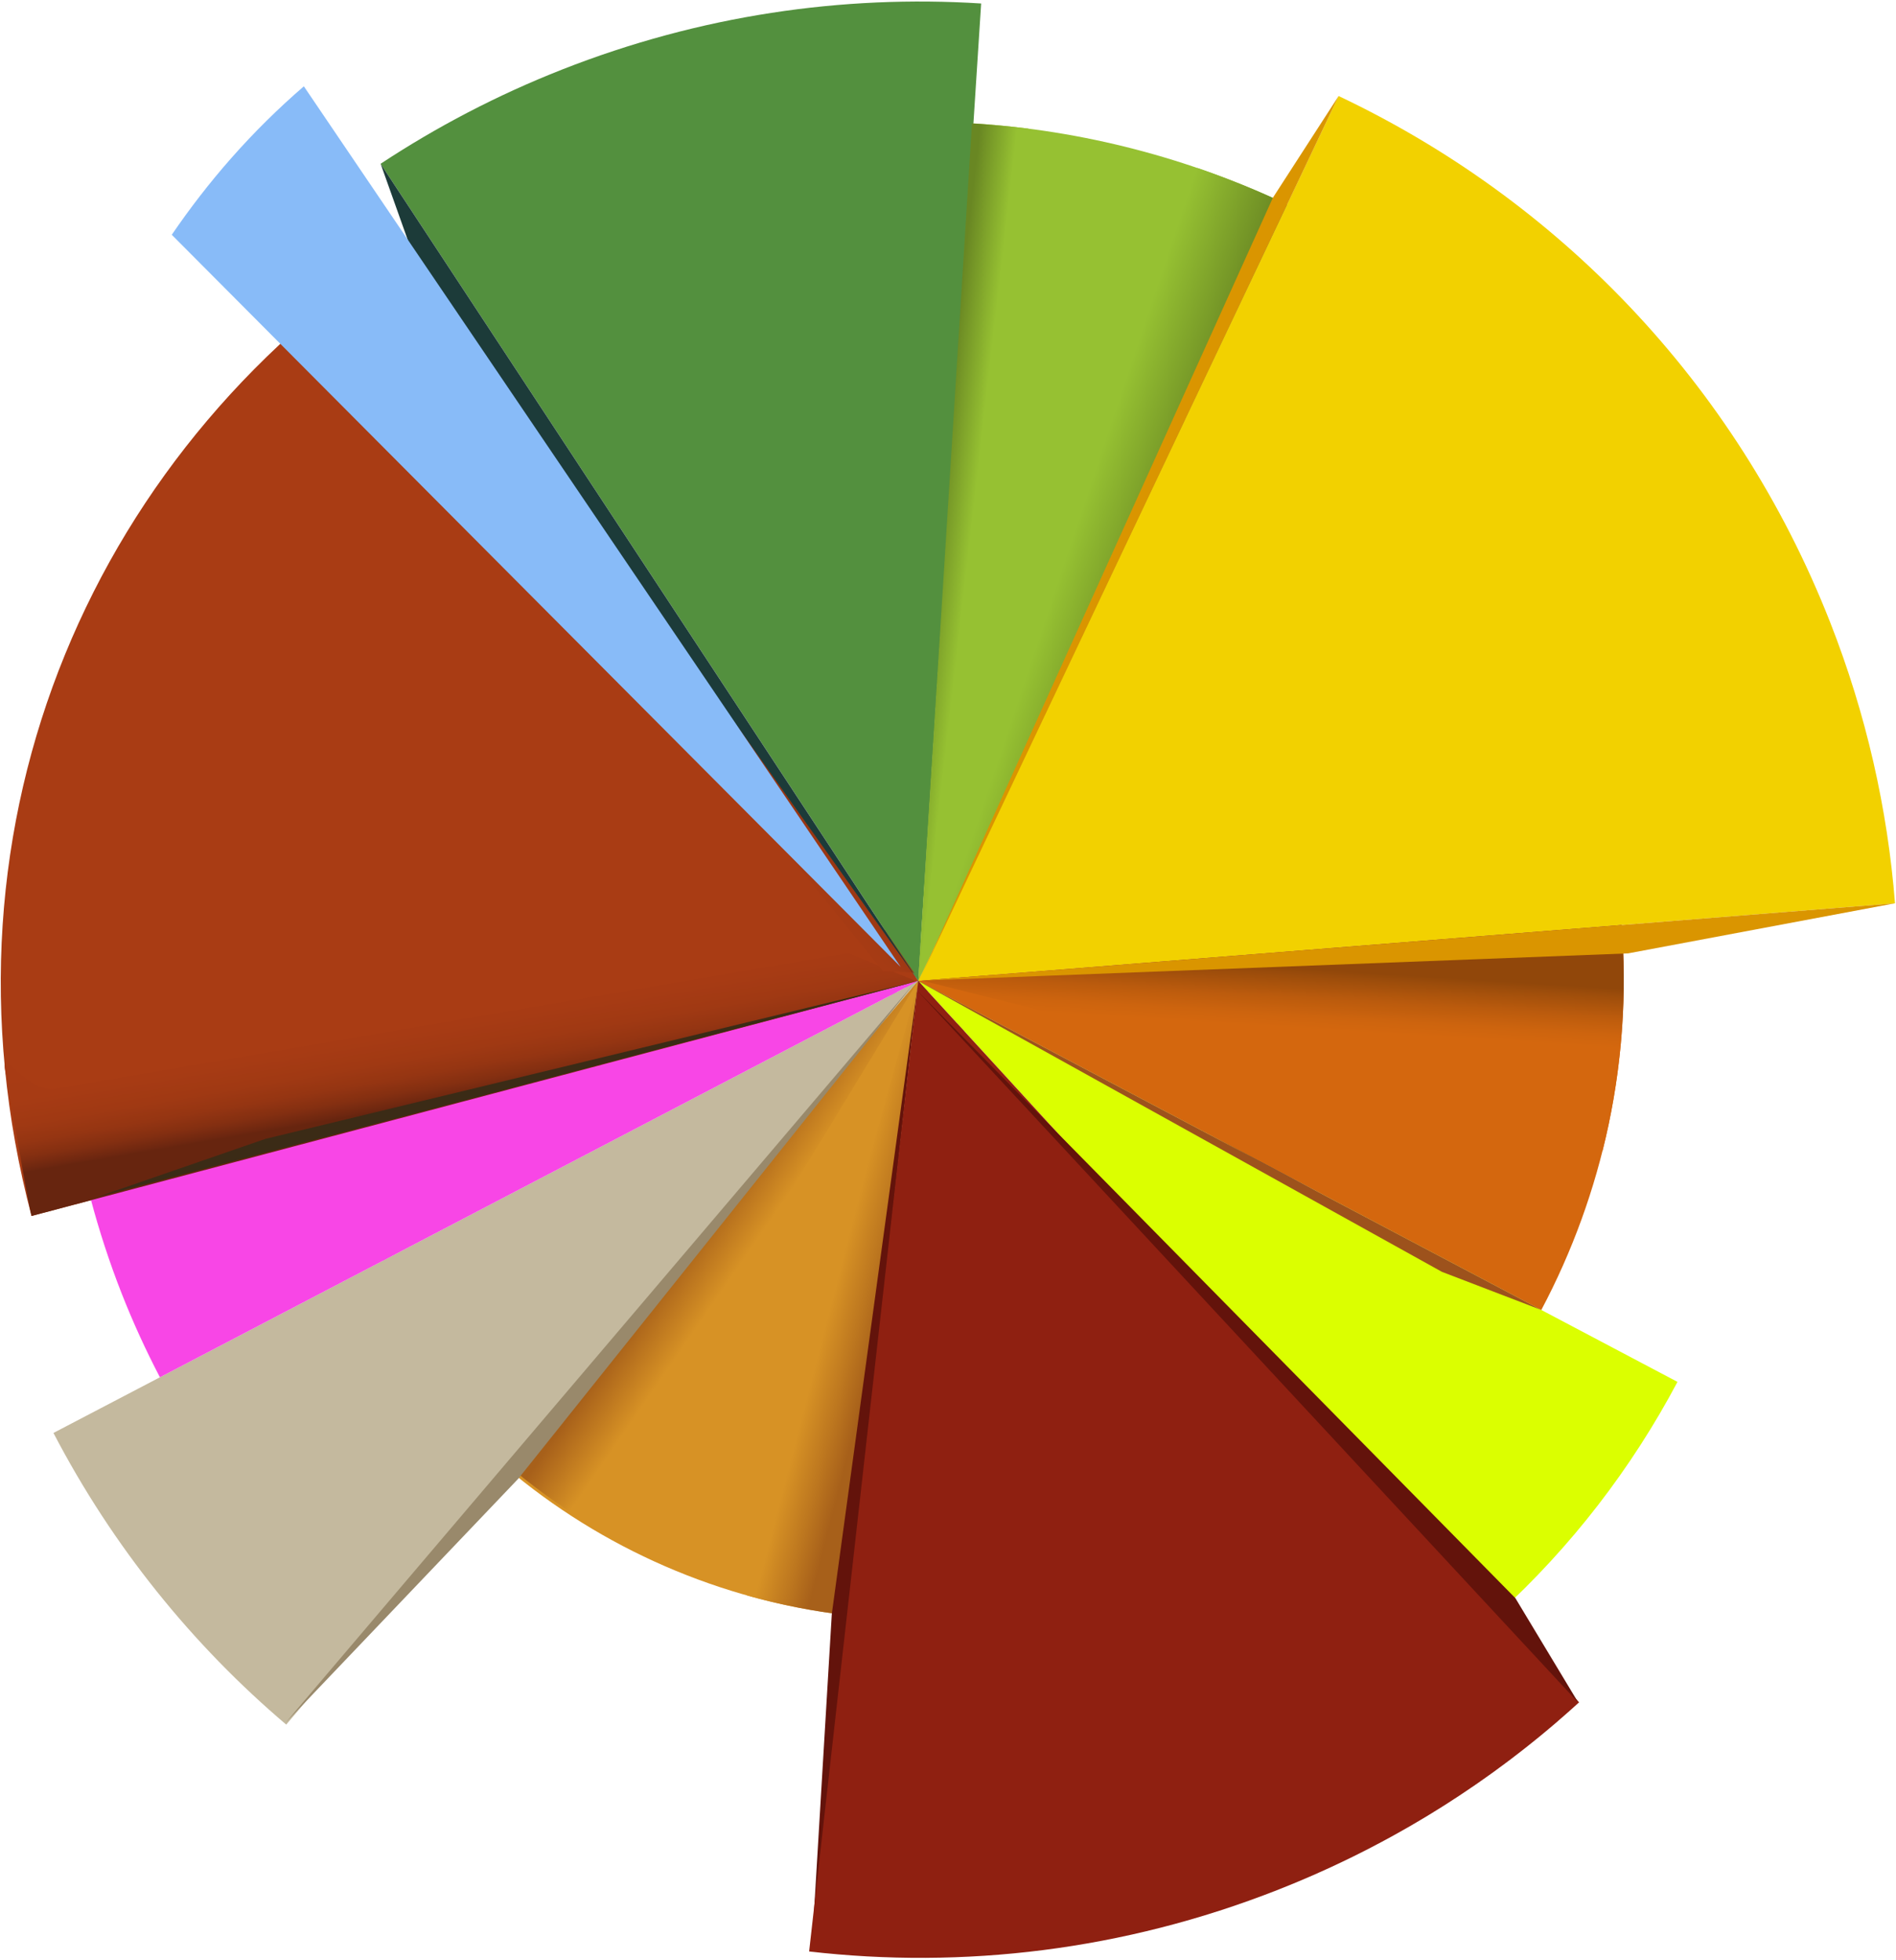 <svg width="594" height="614" viewBox="0 0 594 614" fill="none" xmlns="http://www.w3.org/2000/svg">
<path fill-rule="evenodd" clip-rule="evenodd" d="M270.109 295.728C274.585 277.802 311.76 317.513 337.864 318.153C320.376 309.201 264.993 316.234 270.109 295.728Z" fill="#A8AEB0"/>
<path fill-rule="evenodd" clip-rule="evenodd" d="M259.283 439.53C245.16 436.703 239.798 434.504 233.359 430.51L284.916 317.367L259.283 439.53Z" fill="#B9BCBF"/>
<path fill-rule="evenodd" clip-rule="evenodd" d="M170.18 429.063C148.518 412.573 162.07 430.039 155.743 422.546L284.748 306.632L170.18 429.063Z" fill="#B9BCBF"/>
<path fill-rule="evenodd" clip-rule="evenodd" d="M235.042 73.469C288.618 59.794 290.794 256.948 295.551 291.241C277.524 245.102 174.32 88.972 235.042 73.469Z" fill="#B9BCBF"/>
<path fill-rule="evenodd" clip-rule="evenodd" d="M344.449 125.386C371.596 128.493 363.06 127.607 386.842 140.395L296.886 334.341L344.449 125.386Z" fill="#B9BCBF"/>
<path fill-rule="evenodd" clip-rule="evenodd" d="M119.946 394.927C116.02 391.046 117.12 394.927 112.666 382.576L255.996 319.296L119.946 394.927Z" fill="#B9BCBF"/>
<path fill-rule="evenodd" clip-rule="evenodd" d="M89.669 540.221C60.335 515.306 35.364 484.57 16.742 448.863L287.676 307.249L89.669 540.221Z" fill="#C4B99E"/>
<path fill-rule="evenodd" clip-rule="evenodd" d="M9.877 380.894C-22.812 257.15 30.125 137.849 131.075 74.479L287.665 307.249L9.877 380.894Z" fill="#A93C14"/>
<path fill-rule="evenodd" clip-rule="evenodd" d="M119.24 51.302C136.796 39.726 155.799 29.764 176.148 21.766C219.292 4.804 263.972 -1.657 307.386 1.091L287.676 307.249L119.24 51.302Z" fill="#53903E"/>
<path fill-rule="evenodd" clip-rule="evenodd" d="M304.962 38.649C339.222 40.814 372.572 49.53 403.231 64.046L287.664 307.249L304.962 38.649Z" fill="#96C132"/>
<path fill-rule="evenodd" clip-rule="evenodd" d="M50.104 431.43C45.695 422.994 41.679 414.244 38.123 405.192C34.264 395.365 31.045 385.459 28.398 375.487L287.676 307.26L50.104 431.43Z" fill="#F846E6"/>
<path fill-rule="evenodd" clip-rule="evenodd" d="M525.539 432.866C511.214 459.879 492.278 484.525 469.293 505.502L287.676 307.249L525.539 432.866Z" fill="#DBFF00"/>
<path fill-rule="evenodd" clip-rule="evenodd" d="M265.33 505.951C225.899 501.374 188.555 485.153 158.312 459.453L287.676 307.249L265.33 505.951Z" fill="#D79225"/>
<path fill-rule="evenodd" clip-rule="evenodd" d="M459.948 399.268C460.363 399.067 455.842 397.361 450.144 394.658L351.629 340.139L351.27 339.758H351.359L459.948 399.268Z" fill="#306164"/>
<path fill-rule="evenodd" clip-rule="evenodd" d="M573.327 194.813C584.713 223.788 591.365 253.437 593.687 282.951L287.676 307.26L419.373 30.079C487.331 62.251 543.656 119.339 573.327 194.813Z" fill="#F2D100"/>
<path fill-rule="evenodd" clip-rule="evenodd" d="M508.05 289.749C511.348 332.006 502.273 373.815 482.877 410.34L287.665 307.248L508.05 289.749Z" fill="#D4670E"/>
<path fill-rule="evenodd" clip-rule="evenodd" d="M502.06 360.488L288.809 307.17L508.05 289.76L508.129 290.837L508.241 292.553C509.755 315.617 507.579 338.524 502.06 360.488Z" fill="url(#paint0_linear_1514_81)"/>
<path fill-rule="evenodd" clip-rule="evenodd" d="M593.665 282.951L510.058 298.644L288.865 307.159L593.665 282.951ZM287.687 307.226H287.642L288.461 305.577L287.687 307.226Z" fill="#DA9500"/>
<path fill-rule="evenodd" clip-rule="evenodd" d="M482.855 410.33L451.759 398.406L287.631 307.283H287.732L482.855 410.33Z" fill="#9D521C"/>
<path fill-rule="evenodd" clip-rule="evenodd" d="M445.477 480.587C445.388 481.047 442.583 477.11 438.511 472.286L336.159 360.904L335.699 360.657L335.733 360.747L445.477 480.587Z" fill="#306164"/>
<path fill-rule="evenodd" clip-rule="evenodd" d="M234.077 499.781L287.418 308.921L287.519 308.595L265.33 505.951C254.729 504.728 244.274 502.653 234.077 499.781Z" fill="url(#paint1_linear_1514_81)"/>
<path fill-rule="evenodd" clip-rule="evenodd" d="M488.038 539.122C462.427 561.165 432.711 579.327 399.439 592.295L399.114 592.418C401.974 591.308 404.824 590.152 407.673 588.941C437.67 576.22 464.592 559.27 488.026 539.1L488.038 539.122ZM254.258 611.657L260.596 505.581L287.44 309.157L287.508 308.719L287.451 309.201L254.258 611.657ZM287.698 307.351L287.709 307.272L288.809 308.484L289.044 308.753L288.798 308.484L287.698 307.351Z" fill="#63130B"/>
<path fill-rule="evenodd" clip-rule="evenodd" d="M158.614 458.555L287.238 307.787L287.474 307.529L184.382 477.289C175.284 471.725 166.669 465.443 158.614 458.555Z" fill="url(#paint2_linear_1514_81)"/>
<path fill-rule="evenodd" clip-rule="evenodd" d="M162.339 463.233L89.457 539.66L286.655 307.653L162.339 463.233ZM286.419 307.911L287.653 307.215L287.586 307.305L286.419 307.911Z" fill="#99896B"/>
<path fill-rule="evenodd" clip-rule="evenodd" d="M9.877 380.894C8.755 376.744 2.877 342.596 1.587 335.013C0.353 327.755 8.015 342.114 17.236 341.082L265.79 298.555L287.126 307.395L9.877 380.894Z" fill="url(#paint3_linear_1514_81)"/>
<path fill-rule="evenodd" clip-rule="evenodd" d="M102.514 354.543C102.357 354.981 106.81 353.141 112.823 351.212L221.995 323.649L222.523 323.683L222.455 323.75L102.514 354.543Z" fill="#98571D"/>
<path fill-rule="evenodd" clip-rule="evenodd" d="M30.54 374.927L83.129 356.754L287.272 307.362L30.54 374.927ZM287.597 307.294L287.676 307.283L287.541 307.328L287.597 307.294Z" fill="#3B2B16"/>
<path fill-rule="evenodd" clip-rule="evenodd" d="M129.268 75.904C125.533 78.54 118.757 83.028 113.047 88.749C109.682 92.125 105.52 95.053 111.342 100.628L276.671 304.255L286.038 304.636L286.464 304.939L286.453 304.849L129.268 75.904Z" fill="url(#paint4_linear_1514_81)"/>
<path fill-rule="evenodd" clip-rule="evenodd" d="M132.802 89.342L119.262 51.347L287.306 306.71L132.802 89.342ZM287.777 305.667L287.732 307.293L287.676 307.215L287.777 305.667Z" fill="#1C3B39"/>
<path fill-rule="evenodd" clip-rule="evenodd" d="M288.461 305.589L375.164 52.638C384.733 55.914 394.1 59.717 403.231 64.047L288.461 305.589Z" fill="url(#paint5_linear_1514_81)"/>
<path fill-rule="evenodd" clip-rule="evenodd" d="M322.171 40.298L287.777 305.623L304.514 38.661C310.28 39.02 316.461 39.569 322.171 40.298Z" fill="url(#paint6_linear_1514_81)"/>
<path fill-rule="evenodd" clip-rule="evenodd" d="M419.373 30.079L398.777 61.949L288.842 305.275L419.373 30.079ZM288.326 306.329L288.304 306.363L287.283 304.826L288.326 306.329Z" fill="#DA9500"/>
<path fill-rule="evenodd" clip-rule="evenodd" d="M494.712 533.243C467.845 557.765 436.144 577.901 400.28 592.002C351.954 610.994 301.72 616.839 253.495 611.286L287.676 307.26L494.712 533.243Z" fill="#8F2011"/>
<path fill-rule="evenodd" clip-rule="evenodd" d="M474.756 500.611L494.488 533.367L287.07 309.986L474.756 500.611ZM287.451 309.2L287.62 307.26L287.664 307.305L287.451 309.2Z" fill="#63130B"/>
<path fill-rule="evenodd" clip-rule="evenodd" d="M53.811 73.541C59.509 65.207 65.685 57.211 72.361 49.635C79.609 41.413 87.234 33.905 95.196 27.037L282.164 302.888L53.811 73.541Z" fill="#88BBF8"/>
<defs>
<linearGradient id="paint0_linear_1514_81" x1="398.071" y1="321.562" x2="399.22" y2="302.992" gradientUnits="userSpaceOnUse">
<stop stop-color="#D4670E"/>
<stop offset="0.216" stop-color="#CD640E"/>
<stop offset="0.52" stop-color="#BB5B0D"/>
<stop offset="0.873" stop-color="#9D4D0B"/>
<stop offset="1" stop-color="#91470A"/>
</linearGradient>
<linearGradient id="paint1_linear_1514_81" x1="261.388" y1="404.359" x2="277.967" y2="408.66" gradientUnits="userSpaceOnUse">
<stop stop-color="#D79225"/>
<stop offset="0.568" stop-color="#BD771F"/>
<stop offset="1" stop-color="#A7601A"/>
</linearGradient>
<linearGradient id="paint2_linear_1514_81" x1="234.869" y1="391.854" x2="220.613" y2="382.04" gradientUnits="userSpaceOnUse">
<stop stop-color="#D79225"/>
<stop offset="1" stop-color="#A7601A"/>
</linearGradient>
<linearGradient id="paint3_linear_1514_81" x1="130.979" y1="242.955" x2="150.623" y2="357.892" gradientUnits="userSpaceOnUse">
<stop offset="0.162" stop-color="#A93C14"/>
<stop offset="0.445" stop-color="#A93C14"/>
<stop offset="0.491" stop-color="#A93C14"/>
<stop offset="0.678" stop-color="#A73B14"/>
<stop offset="0.745" stop-color="#A03913"/>
<stop offset="0.793" stop-color="#953512"/>
<stop offset="0.832" stop-color="#842F11"/>
<stop offset="0.865" stop-color="#6E2710"/>
<stop offset="0.873" stop-color="#67250F"/>
</linearGradient>
<linearGradient id="paint4_linear_1514_81" x1="189.306" y1="205.21" x2="213.13" y2="185.64" gradientUnits="userSpaceOnUse">
<stop stop-color="#A93C14"/>
<stop offset="0.245" stop-color="#A53B14"/>
<stop offset="0.463" stop-color="#9B3713"/>
<stop offset="0.67" stop-color="#883112"/>
<stop offset="0.87" stop-color="#6F2810"/>
<stop offset="0.924" stop-color="#67250F"/>
</linearGradient>
<linearGradient id="paint5_linear_1514_81" x1="359.705" y1="188.473" x2="332.308" y2="179.283" gradientUnits="userSpaceOnUse">
<stop stop-color="#698723"/>
<stop offset="1" stop-color="#96C132"/>
</linearGradient>
<linearGradient id="paint6_linear_1514_81" x1="291.855" y1="171.443" x2="303.553" y2="172.785" gradientUnits="userSpaceOnUse">
<stop stop-color="#698723"/>
<stop offset="1" stop-color="#96C132"/>
</linearGradient>
</defs>
</svg>
